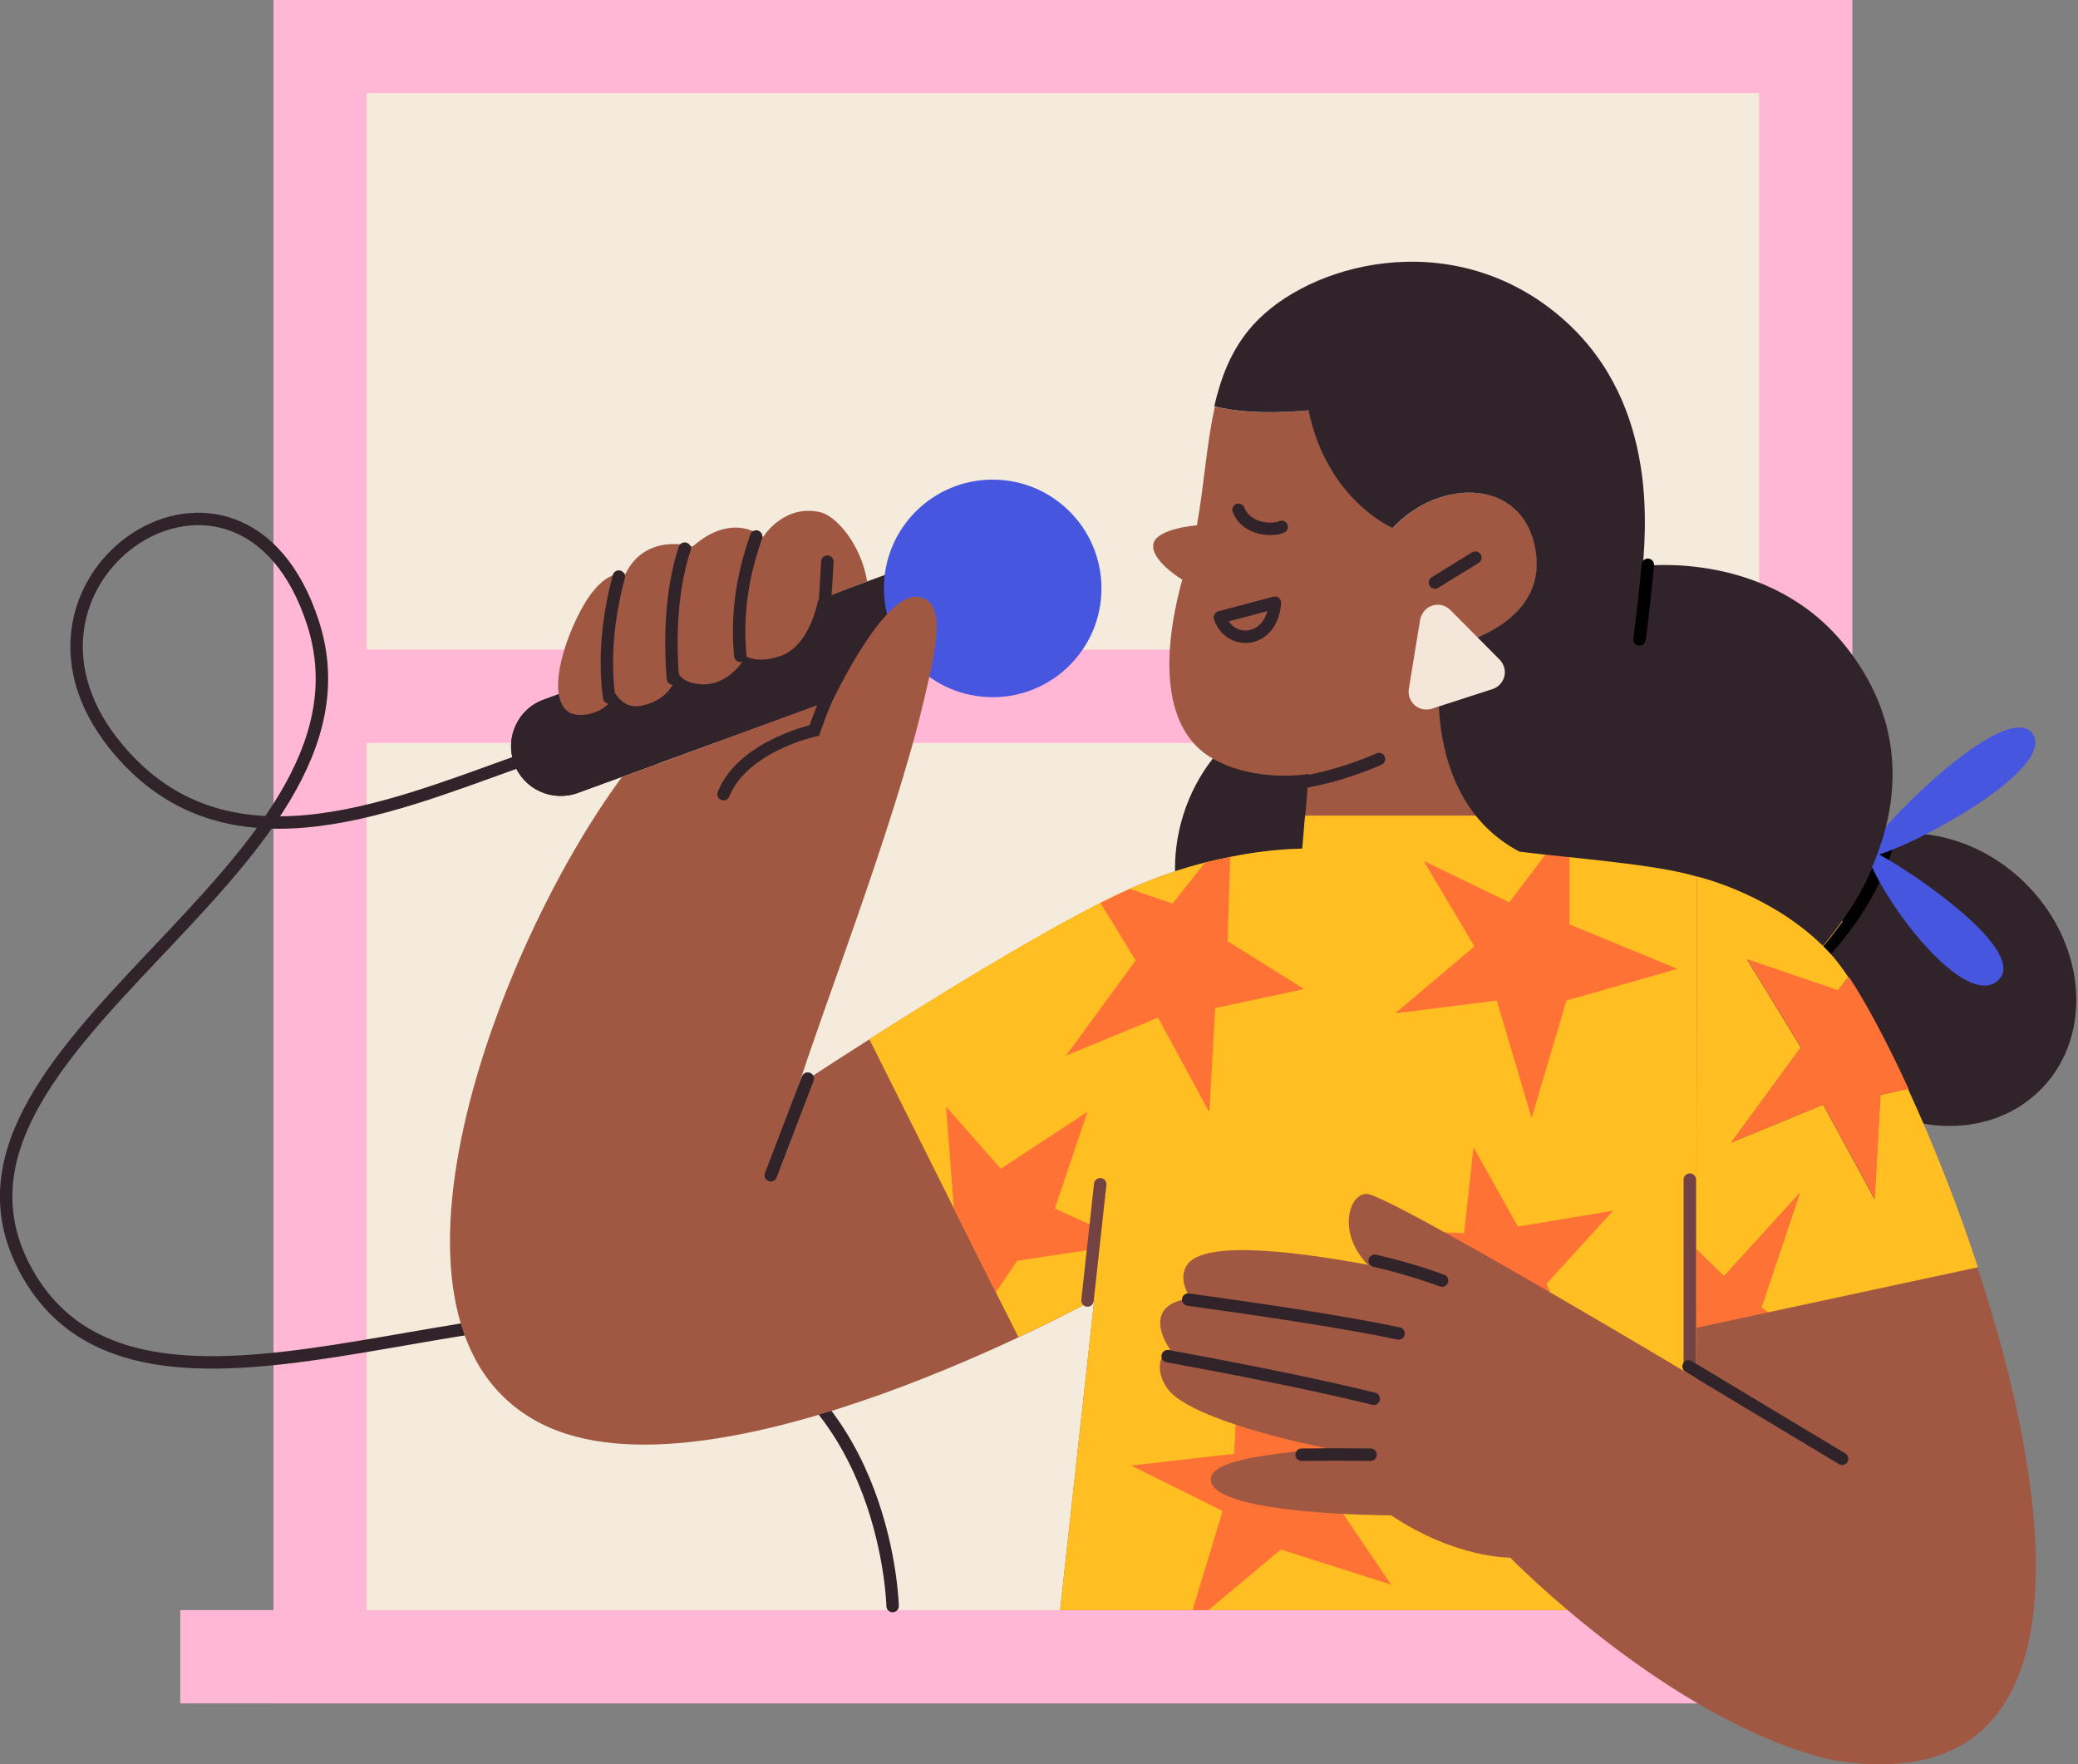 <?xml version="1.0" encoding="utf-8"?>
<!-- Generator: Adobe Illustrator 19.0.0, SVG Export Plug-In . SVG Version: 6.00 Build 0)  -->
<svg version="1.1" id="Layer_1" xmlns="http://www.w3.org/2000/svg" xmlns:xlink="http://www.w3.org/1999/xlink" x="0px" y="0px"
	 viewBox="258.9 242.2 668.6 567.5" style="enable-background:new 258.9 242.2 668.6 567.5;" xml:space="preserve">
<rect x="258.9" y="242.2" width="668.6" height="567.5" fill="#808080" stroke="none"/>
<style type="text/css">
	.st0{fill:#FFB7D5;}
	.st1{fill:#F5EBDD;}
	.st2{fill:#30242A;}
	.st3{fill:#4756DF;}
	.st4{fill:none;stroke:#30242A;stroke-width:4;stroke-linecap:round;stroke-miterlimit:10;}
	.st5{fill:#A15842;}
	.st6{clip-path:url(#SVGID_2_);}
	.st7{fill:none;stroke:#000000;stroke-width:4;stroke-linecap:round;stroke-linejoin:round;}
	.st8{fill:#FFBE21;}
	.st9{fill:#FF7235;}
	.st10{fill:none;stroke:#30242A;stroke-width:4;stroke-linecap:round;stroke-linejoin:round;}
	.st11{fill:none;stroke:#724342;stroke-width:4;stroke-linecap:round;stroke-linejoin:round;}
	.st12{fill:none;stroke:#000000;stroke-width:4;stroke-linecap:round;stroke-miterlimit:10;}
	.st13{fill:#F4E6D8;}
</style>
<g>
	<title>wfh_3</title>
	<rect x="346.9" y="242.2" class="st0" width="508" height="548"/>
	<rect x="316.9" y="760.2" class="st0" width="568" height="30"/>
	<rect x="376.9" y="272.2" class="st1" width="448" height="488"/>
	<rect x="354.9" y="451.2" class="st0" width="492" height="30"/>
	<path class="st2" d="M555,423l11,30.1l0,0l-121.2,44.2c-8.3,3-17.5-1.2-20.5-9.5l0,0c-3-8.3,1.2-17.5,9.5-20.5L555,423L555,423z"/>
	<path class="st2" d="M459.3,457.9l11,30.1l0,0l-25.5,9.3c-8.3,3-17.5-1.2-20.5-9.5l0,0c-3-8.3,1.2-17.5,9.5-20.5L459.3,457.9
		L459.3,457.9z"/>
	<circle class="st3" cx="578.3" cy="431.5" r="35"/>
	<path class="st4" d="M424.6,487.6c-42,15-94.6,37.2-129-6c-43-54,41-110,64-39c25.9,80.1-132.7,136.4-92,209
		c37,66,153.5-5.1,221,19c56,20,57.5,88.3,57.5,88.3"/>
	<path class="st5" d="M537.9,429.2c-2-12-10-21-15-22.2c-11.9-2.8-18.5,8-18.5,8s-9.4-8.6-22.6,3c0,0-15.1-4.7-21.7,8.9
		c0,0-6.7-2.5-14.2,11.4c-6.1,11.3-11,28.3-4,33c3,2,12,1,15-6c0,0,2.7,5,8,4c11-2,12-11,12-11s0.9,3.4,7,4c9.8,1,15-9,15-9
		s3.7,2.5,11,0c9.7-3.3,12.2-17.9,12.2-17.9L537.9,429.2z"/>
	
		<ellipse transform="matrix(-0.722 -0.692 0.692 -0.722 1129.449 1568.828)" class="st2" cx="880.2" cy="557.3" rx="50.4" ry="43.8"/>
	<g>
		<defs>
			
				<ellipse id="SVGID_1_" transform="matrix(-0.722 -0.692 0.692 -0.722 1129.449 1568.828)" cx="880.2" cy="557.3" rx="50.4" ry="43.8"/>
		</defs>
		<clipPath id="SVGID_2_">
			<use xlink:href="#SVGID_1_"  style="overflow:visible;"/>
		</clipPath>
		<g class="st6">
			<path class="st7" d="M828.9,563.2c0,0,35-22,40-62"/>
		</g>
	</g>
	
		<ellipse transform="matrix(-0.953 -0.302 0.302 -0.953 1174.465 1216.194)" class="st2" cx="681.3" cy="517.3" rx="43.8" ry="50.4"/>
	<path class="st3" d="M859,515.4c-0.9-3.2,54.2,30.8,43,42C891.5,568,863.6,531.4,859,515.4z"/>
	<path class="st3" d="M859.5,517.4c-1.8-3.9,45.7-52.3,53.6-38.8C920.7,491.6,861.3,521.2,859.5,517.4z"/>
	<path class="st5" d="M804.9,524.2c-13-4-41-6-57-8c-34-18-25-65-25-65c2-1,34.6-6.9,30.1-32.3c-4-23-31.1-23-45.9-6.8
		c0,0-21.1-8.9-27.1-37.9c0,0-17.8,2-30.2-1.2c-2.7,11.9-3.4,24.9-5.8,38.2c0,0-13,1-14,6c-1,5.3,9.3,11.5,9.3,11.5
		c-7,25.4-6,48.5,9.7,57.5c14,8,31,5,31,5l-2,24c-17.5,0.7-34.8,4.4-51,11c-33.2,13.5-111,65-111,65c6-20,30.6-83.1,40-123
		c4-17,8-33-2-34c-10.9-1.1-27,33-27,33l-68,25c-40.1,54.2-87,177-26,208c55,28,178-40,178-40l-11,100h200l45-213
		c0,0,0.2-0.2,0.5-0.6C831.4,534.4,814.5,527.1,804.9,524.2z"/>
	<path class="st8" d="M778.9,504.6H678.8l-0.9,10.6c-7.8,0.2-15.6,1.1-23.2,2.7c-2.6,0.5-5.3,1.1-8.1,1.8
		c-6.7,1.7-13.3,3.9-19.7,6.5c-1.4,0.6-2.9,1.2-4.5,1.9c-2.9,1.3-6,2.8-9.4,4.5c-22.6,11.5-53.6,30.6-74.4,43.9l27.1,54.2l13.6,27.2
		l7.3,14.5c14.9-7,24.4-12.2,24.4-12.2l-11,100h200l45-213c2.4-2.7,4.6-5.5,6.7-8.5v-0.3L778.9,504.6z"/>
	<path class="st9" d="M636.2,532.9l-13.8-4.7c-2.9,1.3-6,2.8-9.4,4.5l11.3,18.5l-22.4,30.6l29.6-12.2l16.5,30.4l1.9-33.5l28.6-6.1
		L653.9,545l0.8-27.1c-2.6,0.5-5.3,1.1-8.1,1.8L636.2,532.9z"/>
	<polygon class="st9" points="586.2,647.8 610.7,644.1 611,636.8 598.3,631 608.8,599.9 580.9,618.2 563.3,598.2 565.8,630.7 
		565.7,630.7 579.3,657.9 	"/>
	<polygon class="st9" points="740.5,564.1 751.7,601.9 762.9,564.1 798.6,553.9 763.9,539.6 763.9,506.9 744.5,532.5 717,519.2 
		733.3,546.7 707.8,568.2 	"/>
	<polygon class="st9" points="706.5,752 685.4,720.9 703.5,693.7 673.2,704.2 657.6,677.9 656,709.9 622.9,713.7 652.3,728.3 
		642.6,760.2 647.7,760.2 671,740.7 	"/>
	<polygon class="st9" points="716.7,688.9 741.2,667.5 768.7,685.8 756.5,655.2 777.9,631.7 747.3,636.8 733,611.3 730,638.9 
		701.4,637.9 725.9,656.2 	"/>
	<path class="st2" d="M679.9,374.2c6,29,27.1,37.9,27.1,37.9c14.9-16.2,41.9-16.2,45.9,6.8c4.5,25.4-28.1,31.3-30.1,32.3
		c0,0-9,47,25,65c16,2,44,4,57,8c9.5,2.9,26.5,10.3,40.5,22.4c5-5.6,43.1-51.5,7.5-96.4c-24.7-31.2-65.3-25.9-65.3-25.9
		c1.3-16.2,4-58.1-31.1-83.8s-79.7-12.2-95.9,8.1c-5.8,7.2-8.9,15.5-10.9,24.3C662.1,376.2,679.9,374.2,679.9,374.2z"/>
	<path class="st4" d="M525.1,466.4c-1.4,3.3-2.9,7-4.2,10.8c0,0-23,5-29.2,20.5"/>
	<line class="st10" x1="518.8" y1="589.2" x2="506.9" y2="620.3"/>
	<line class="st11" x1="612.9" y1="623.2" x2="608.8" y2="660.6"/>
	<path class="st4" d="M675.9,494.2c9.2-1.4,18.2-4.1,26.7-7.8"/>
	<line class="st4" x1="720.6" y1="429.6" x2="733.6" y2="421.6"/>
	<path class="st12" d="M789.1,423.9c-0.7,7.4-1.7,16.7-2.7,24"/>
	<path class="st13" d="M715.8,441.7l-3.6,22.1c-0.5,3.1,1.6,6.1,4.7,6.6c0.9,0.1,1.8,0.1,2.7-0.2l19.5-6.3c3-1,4.7-4.2,3.7-7.2
		c-0.3-0.9-0.8-1.7-1.4-2.3l-15.8-15.9c-2.2-2.3-5.9-2.3-8.1-0.1C716.6,439.3,716,440.5,715.8,441.7z"/>
	<path class="st10" d="M669.1,436.1c-0.9,13.2-14.5,14.1-17.7,4.7L669.1,436.1z"/>
	<path class="st10" d="M671.3,411.7c-2.4,1.2-11.1,1.4-13.9-5.5"/>
	<path class="st5" d="M804.9,524.2l-0.3,161.4c0,0-98.3-58.8-105.9-59.3c-5.6-0.3-9.8,12.3,0.3,22.8c-27.2-5-54.2-7.7-58.5,0.6
		c-2.6,5,1.6,10.2,1.6,10.2c-3.3,0.4-6.4,1.3-8.3,3.4c-4.4,5.1,1.6,13,1.6,13c-5.5,2.7-3.6,11,1.4,15c12.2,9.8,48.9,16.8,48.9,16.8
		c-13.2,1.6-38.5,3.1-37.2,10.6c2,11,58,11,58,11c21,14,38.3,13.6,38.3,13.6s51.3,52.6,103,65c133,23,29-226,1-258
		C831.5,530.3,804.9,524.2,804.9,524.2z"/>
	<path class="st10" d="M677.7,710.2c7-0.1,14.6-0.1,22.2,0"/>
	<path class="st10" d="M634.6,678.5c16.4,3,45.3,8.5,66.3,13.7"/>
	<path class="st10" d="M641.2,660.3c20.3,2.8,49.4,7,67.7,10.9"/>
	<path class="st10" d="M701.2,647.8c7.4,1.7,14.6,3.8,21.7,6.4"/>
	<path class="st8" d="M863.9,594.5l-1.9,33.5l-16.5-30.4l-29.6,12.2l22.4-30.6l-17.3-28.3l29.2,10l3.4-4.3c-1.4-2.2-3-4.3-4.7-6.4
		c-17.4-19.9-44-26-44-26l-0.2,119.9l8.9,8.7L838,626l-12.4,36.8l2.2,1.6l67.5-14.5c-6.4-19.5-13.9-38.7-22.5-57.4L863.9,594.5z"/>
	<path class="st9" d="M821.1,550.8l17.3,28.3l-22.4,30.6l29.6-12.2l16.5,30.4l1.9-33.5l9-1.9c-7.1-15.4-13.8-27.9-19.2-36l-3.4,4.3
		L821.1,550.8z"/>
	<polygon class="st9" points="825.7,662.8 838,626 813.6,652.8 804.7,644.1 804.6,669.4 827.8,664.4 	"/>
	<line class="st11" x1="802.6" y1="621.7" x2="802.6" y2="681.8"/>
	<path class="st10" d="M802.2,681.8c0,0,19.4,11.7,49.4,29.7"/>
	<path class="st4" d="M458,427.7c-2.7,10.1-5.1,24.3-3.1,38.9"/>
	<path class="st4" d="M479.2,418.7c-2.6,7.9-5.4,21.5-3.8,41.8"/>
	<path class="st4" d="M502.2,414.8c-2.9,8.4-6.7,21.6-5.1,38.4"/>
	<path class="st4" d="M525.1,422.9c0,0-0.3,6.2-0.8,13"/>
</g>
</svg>
